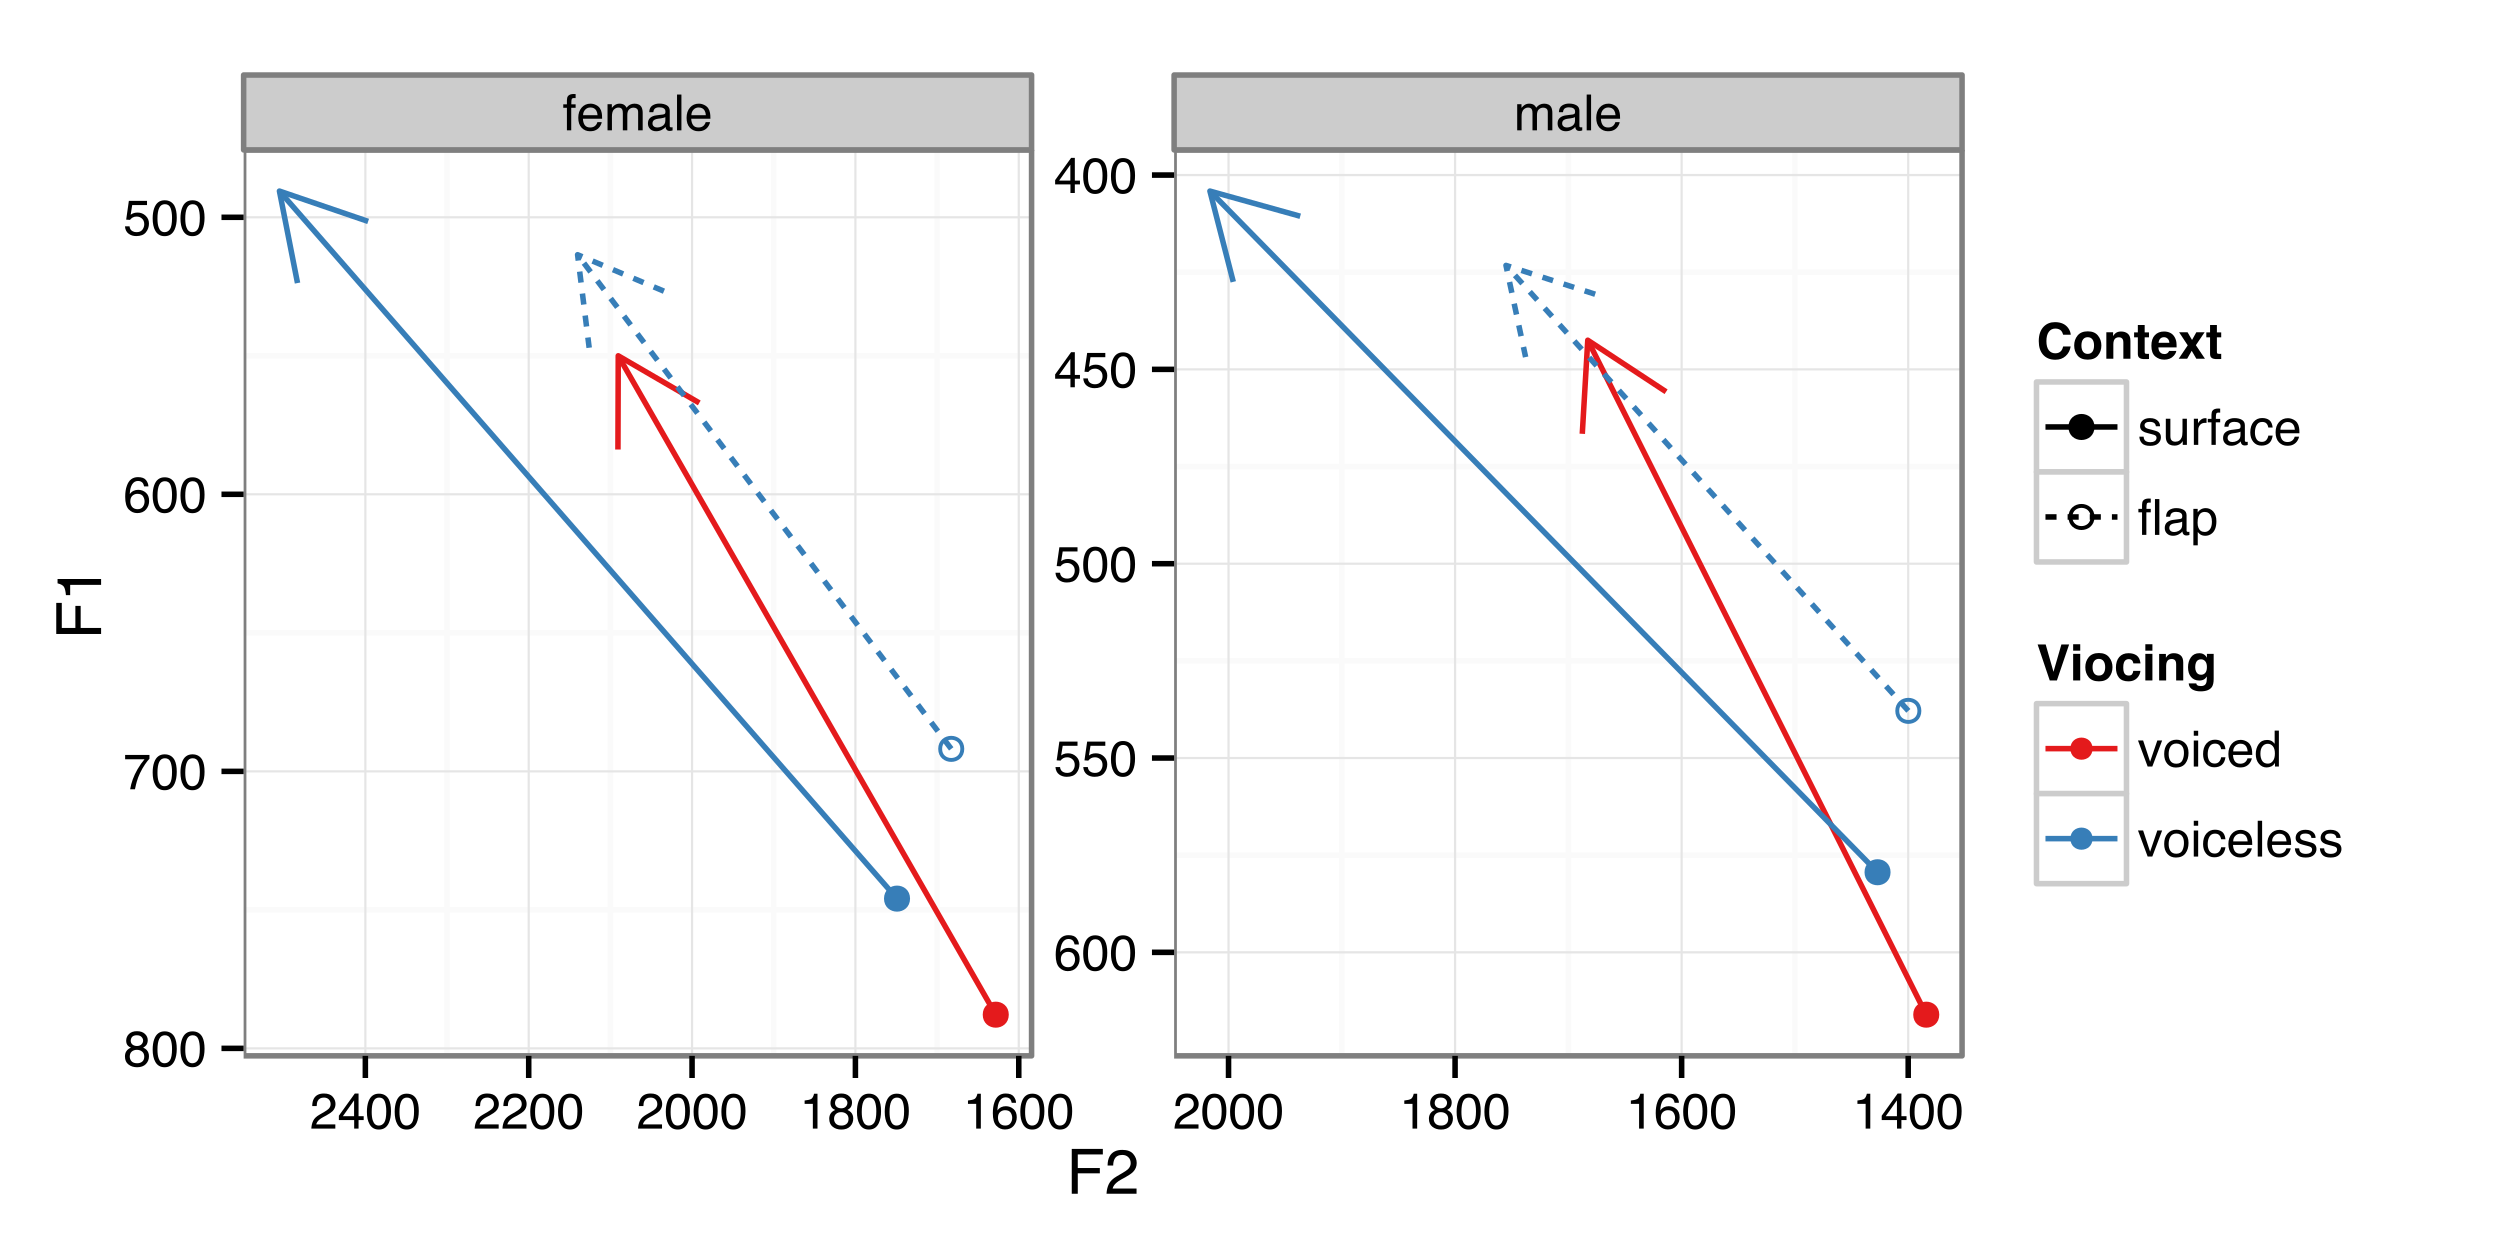 <?xml version="1.0" encoding="UTF-8"?>
<svg xmlns="http://www.w3.org/2000/svg" xmlns:xlink="http://www.w3.org/1999/xlink" width="480pt" height="240pt" viewBox="0 0 480 240" version="1.1">
<defs>
<g>
<symbol overflow="visible" id="glyph0-0">
<path style="stroke:none;" d="M 0.312 0 L 0.312 -6.875 L 5.766 -6.875 L 5.766 0 Z M 4.906 -0.859 L 4.906 -6.016 L 1.172 -6.016 L 1.172 -0.859 Z "/>
</symbol>
<symbol overflow="visible" id="glyph0-1">
<path style="stroke:none;" d="M 0.828 -5.781 C 0.836 -6.133 0.898 -6.391 1.016 -6.547 C 1.211 -6.836 1.594 -6.984 2.156 -6.984 C 2.207 -6.984 2.258 -6.977 2.312 -6.969 C 2.375 -6.969 2.438 -6.969 2.5 -6.969 L 2.5 -6.188 C 2.414 -6.195 2.352 -6.203 2.312 -6.203 C 2.281 -6.203 2.242 -6.203 2.203 -6.203 C 1.953 -6.203 1.801 -6.133 1.75 -6 C 1.695 -5.875 1.672 -5.539 1.672 -5 L 2.5 -5 L 2.5 -4.328 L 1.656 -4.328 L 1.656 0 L 0.828 0 L 0.828 -4.328 L 0.125 -4.328 L 0.125 -5 L 0.828 -5 Z "/>
</symbol>
<symbol overflow="visible" id="glyph0-2">
<path style="stroke:none;" d="M 2.703 -5.125 C 3.055 -5.125 3.398 -5.039 3.734 -4.875 C 4.078 -4.707 4.332 -4.492 4.5 -4.234 C 4.676 -3.973 4.789 -3.676 4.844 -3.344 C 4.895 -3.113 4.922 -2.742 4.922 -2.234 L 1.234 -2.234 C 1.254 -1.723 1.375 -1.312 1.594 -1 C 1.82 -0.695 2.172 -0.547 2.641 -0.547 C 3.086 -0.547 3.441 -0.691 3.703 -0.984 C 3.848 -1.148 3.953 -1.348 4.016 -1.578 L 4.844 -1.578 C 4.82 -1.391 4.75 -1.18 4.625 -0.953 C 4.508 -0.734 4.375 -0.551 4.219 -0.406 C 3.957 -0.156 3.641 0.016 3.266 0.109 C 3.055 0.148 2.828 0.172 2.578 0.172 C 1.953 0.172 1.422 -0.051 0.984 -0.5 C 0.555 -0.957 0.344 -1.594 0.344 -2.406 C 0.344 -3.219 0.562 -3.875 1 -4.375 C 1.438 -4.875 2.004 -5.125 2.703 -5.125 Z M 4.047 -2.906 C 4.016 -3.27 3.938 -3.562 3.812 -3.781 C 3.582 -4.188 3.195 -4.391 2.656 -4.391 C 2.27 -4.391 1.941 -4.25 1.672 -3.969 C 1.41 -3.695 1.273 -3.344 1.266 -2.906 Z M 2.625 -5.141 Z "/>
</symbol>
<symbol overflow="visible" id="glyph0-3">
<path style="stroke:none;" d="M 0.625 -5.016 L 1.453 -5.016 L 1.453 -4.312 C 1.648 -4.551 1.832 -4.727 2 -4.844 C 2.27 -5.031 2.582 -5.125 2.938 -5.125 C 3.344 -5.125 3.664 -5.023 3.906 -4.828 C 4.039 -4.723 4.164 -4.562 4.281 -4.344 C 4.469 -4.602 4.688 -4.797 4.938 -4.922 C 5.195 -5.055 5.484 -5.125 5.797 -5.125 C 6.473 -5.125 6.93 -4.883 7.172 -4.406 C 7.305 -4.133 7.375 -3.781 7.375 -3.344 L 7.375 0 L 6.5 0 L 6.5 -3.484 C 6.5 -3.816 6.41 -4.047 6.234 -4.172 C 6.066 -4.297 5.863 -4.359 5.625 -4.359 C 5.301 -4.359 5.02 -4.25 4.781 -4.031 C 4.539 -3.812 4.422 -3.441 4.422 -2.922 L 4.422 0 L 3.562 0 L 3.562 -3.281 C 3.562 -3.613 3.52 -3.859 3.438 -4.016 C 3.312 -4.254 3.07 -4.375 2.719 -4.375 C 2.406 -4.375 2.117 -4.25 1.859 -4 C 1.598 -3.75 1.469 -3.301 1.469 -2.656 L 1.469 0 L 0.625 0 Z "/>
</symbol>
<symbol overflow="visible" id="glyph0-4">
<path style="stroke:none;" d="M 1.266 -1.328 C 1.266 -1.086 1.352 -0.895 1.531 -0.75 C 1.707 -0.613 1.922 -0.547 2.172 -0.547 C 2.461 -0.547 2.75 -0.613 3.031 -0.75 C 3.5 -0.977 3.734 -1.352 3.734 -1.875 L 3.734 -2.547 C 3.629 -2.484 3.492 -2.43 3.328 -2.391 C 3.172 -2.348 3.016 -2.316 2.859 -2.297 L 2.344 -2.234 C 2.039 -2.191 1.812 -2.125 1.656 -2.031 C 1.395 -1.883 1.266 -1.648 1.266 -1.328 Z M 3.312 -3.047 C 3.5 -3.066 3.629 -3.145 3.703 -3.281 C 3.734 -3.352 3.75 -3.461 3.75 -3.609 C 3.75 -3.891 3.645 -4.094 3.438 -4.219 C 3.238 -4.352 2.945 -4.422 2.562 -4.422 C 2.125 -4.422 1.812 -4.305 1.625 -4.078 C 1.52 -3.941 1.453 -3.742 1.422 -3.484 L 0.641 -3.484 C 0.66 -4.098 0.863 -4.523 1.25 -4.766 C 1.633 -5.016 2.078 -5.141 2.578 -5.141 C 3.172 -5.141 3.656 -5.023 4.031 -4.797 C 4.395 -4.578 4.578 -4.227 4.578 -3.75 L 4.578 -0.859 C 4.578 -0.773 4.594 -0.707 4.625 -0.656 C 4.664 -0.602 4.742 -0.578 4.859 -0.578 C 4.891 -0.578 4.926 -0.578 4.969 -0.578 C 5.02 -0.578 5.07 -0.582 5.125 -0.594 L 5.125 0.016 C 5 0.055 4.898 0.082 4.828 0.094 C 4.766 0.102 4.672 0.109 4.547 0.109 C 4.254 0.109 4.047 0.004 3.922 -0.203 C 3.848 -0.305 3.797 -0.461 3.766 -0.672 C 3.598 -0.441 3.352 -0.242 3.031 -0.078 C 2.707 0.086 2.352 0.172 1.969 0.172 C 1.5 0.172 1.117 0.031 0.828 -0.25 C 0.535 -0.531 0.391 -0.883 0.391 -1.312 C 0.391 -1.781 0.531 -2.141 0.812 -2.391 C 1.102 -2.648 1.488 -2.812 1.969 -2.875 Z M 2.609 -5.141 Z "/>
</symbol>
<symbol overflow="visible" id="glyph0-5">
<path style="stroke:none;" d="M 0.641 -6.875 L 1.484 -6.875 L 1.484 0 L 0.641 0 Z "/>
</symbol>
<symbol overflow="visible" id="glyph0-6">
<path style="stroke:none;" d="M 1.188 -1.703 C 1.238 -1.223 1.461 -0.895 1.859 -0.719 C 2.055 -0.625 2.285 -0.578 2.547 -0.578 C 3.047 -0.578 3.414 -0.734 3.656 -1.047 C 3.895 -1.367 4.016 -1.723 4.016 -2.109 C 4.016 -2.578 3.867 -2.938 3.578 -3.188 C 3.297 -3.445 2.957 -3.578 2.562 -3.578 C 2.27 -3.578 2.02 -3.52 1.812 -3.406 C 1.602 -3.289 1.426 -3.133 1.281 -2.938 L 0.547 -2.984 L 1.062 -6.594 L 4.547 -6.594 L 4.547 -5.781 L 1.703 -5.781 L 1.406 -3.922 C 1.562 -4.035 1.711 -4.125 1.859 -4.188 C 2.109 -4.289 2.395 -4.344 2.719 -4.344 C 3.332 -4.344 3.852 -4.141 4.281 -3.734 C 4.707 -3.336 4.922 -2.836 4.922 -2.234 C 4.922 -1.598 4.723 -1.035 4.328 -0.547 C 3.941 -0.066 3.32 0.172 2.469 0.172 C 1.914 0.172 1.43 0.02 1.016 -0.281 C 0.598 -0.594 0.363 -1.066 0.312 -1.703 Z "/>
</symbol>
<symbol overflow="visible" id="glyph0-7">
<path style="stroke:none;" d="M 2.594 -6.703 C 3.457 -6.703 4.086 -6.348 4.484 -5.641 C 4.773 -5.086 4.922 -4.328 4.922 -3.359 C 4.922 -2.453 4.785 -1.695 4.516 -1.094 C 4.129 -0.238 3.488 0.188 2.594 0.188 C 1.781 0.188 1.18 -0.16 0.797 -0.859 C 0.461 -1.453 0.297 -2.238 0.297 -3.219 C 0.297 -3.977 0.395 -4.633 0.594 -5.188 C 0.957 -6.195 1.625 -6.703 2.594 -6.703 Z M 2.578 -0.578 C 3.016 -0.578 3.363 -0.77 3.625 -1.156 C 3.883 -1.551 4.016 -2.273 4.016 -3.328 C 4.016 -4.086 3.922 -4.711 3.734 -5.203 C 3.547 -5.703 3.18 -5.953 2.641 -5.953 C 2.148 -5.953 1.789 -5.719 1.562 -5.25 C 1.332 -4.781 1.219 -4.094 1.219 -3.188 C 1.219 -2.5 1.289 -1.945 1.438 -1.531 C 1.656 -0.895 2.035 -0.578 2.578 -0.578 Z "/>
</symbol>
<symbol overflow="visible" id="glyph0-8">
<path style="stroke:none;" d="M 2.812 -6.734 C 3.562 -6.734 4.082 -6.535 4.375 -6.141 C 4.664 -5.754 4.812 -5.359 4.812 -4.953 L 3.984 -4.953 C 3.93 -5.211 3.852 -5.422 3.75 -5.578 C 3.539 -5.859 3.227 -6 2.812 -6 C 2.344 -6 1.969 -5.781 1.688 -5.344 C 1.414 -4.906 1.266 -4.281 1.234 -3.469 C 1.422 -3.75 1.664 -3.961 1.969 -4.109 C 2.227 -4.234 2.523 -4.297 2.859 -4.297 C 3.422 -4.297 3.91 -4.113 4.328 -3.75 C 4.742 -3.395 4.953 -2.863 4.953 -2.156 C 4.953 -1.539 4.754 -1 4.359 -0.531 C 3.961 -0.062 3.398 0.172 2.672 0.172 C 2.047 0.172 1.504 -0.062 1.047 -0.531 C 0.586 -1.008 0.359 -1.816 0.359 -2.953 C 0.359 -3.785 0.461 -4.488 0.672 -5.062 C 1.055 -6.176 1.77 -6.734 2.812 -6.734 Z M 2.75 -0.578 C 3.188 -0.578 3.516 -0.723 3.734 -1.016 C 3.961 -1.316 4.078 -1.672 4.078 -2.078 C 4.078 -2.422 3.977 -2.75 3.781 -3.062 C 3.582 -3.375 3.223 -3.531 2.703 -3.531 C 2.336 -3.531 2.02 -3.41 1.75 -3.172 C 1.477 -2.93 1.344 -2.566 1.344 -2.078 C 1.344 -1.648 1.461 -1.289 1.703 -1 C 1.953 -0.719 2.301 -0.578 2.75 -0.578 Z "/>
</symbol>
<symbol overflow="visible" id="glyph0-9">
<path style="stroke:none;" d="M 5.016 -6.594 L 5.016 -5.859 C 4.797 -5.648 4.508 -5.285 4.156 -4.766 C 3.801 -4.242 3.484 -3.688 3.203 -3.094 C 2.93 -2.508 2.727 -1.977 2.594 -1.5 C 2.5 -1.188 2.379 -0.688 2.234 0 L 1.312 0 C 1.52 -1.281 1.988 -2.555 2.719 -3.828 C 3.145 -4.566 3.594 -5.207 4.062 -5.75 L 0.344 -5.75 L 0.344 -6.594 Z "/>
</symbol>
<symbol overflow="visible" id="glyph0-10">
<path style="stroke:none;" d="M 2.609 -3.891 C 2.984 -3.891 3.273 -3.992 3.484 -4.203 C 3.691 -4.41 3.797 -4.66 3.797 -4.953 C 3.797 -5.203 3.691 -5.43 3.484 -5.641 C 3.285 -5.848 2.984 -5.953 2.578 -5.953 C 2.172 -5.953 1.875 -5.848 1.688 -5.641 C 1.508 -5.43 1.422 -5.188 1.422 -4.906 C 1.422 -4.594 1.535 -4.344 1.766 -4.156 C 2.004 -3.977 2.285 -3.891 2.609 -3.891 Z M 2.656 -0.578 C 3.051 -0.578 3.375 -0.68 3.625 -0.891 C 3.883 -1.098 4.016 -1.414 4.016 -1.844 C 4.016 -2.27 3.879 -2.594 3.609 -2.812 C 3.348 -3.039 3.008 -3.156 2.594 -3.156 C 2.195 -3.156 1.867 -3.039 1.609 -2.812 C 1.359 -2.582 1.234 -2.266 1.234 -1.859 C 1.234 -1.516 1.348 -1.211 1.578 -0.953 C 1.816 -0.703 2.176 -0.578 2.656 -0.578 Z M 1.469 -3.578 C 1.227 -3.672 1.039 -3.785 0.906 -3.922 C 0.664 -4.172 0.547 -4.5 0.547 -4.906 C 0.547 -5.406 0.723 -5.832 1.078 -6.188 C 1.441 -6.551 1.957 -6.734 2.625 -6.734 C 3.27 -6.734 3.773 -6.562 4.141 -6.219 C 4.504 -5.875 4.688 -5.477 4.688 -5.031 C 4.688 -4.613 4.582 -4.273 4.375 -4.016 C 4.25 -3.867 4.062 -3.723 3.812 -3.578 C 4.094 -3.453 4.312 -3.305 4.469 -3.141 C 4.77 -2.828 4.922 -2.422 4.922 -1.922 C 4.922 -1.336 4.723 -0.836 4.328 -0.422 C 3.93 -0.016 3.367 0.188 2.641 0.188 C 1.984 0.188 1.43 0.008 0.984 -0.344 C 0.535 -0.695 0.312 -1.211 0.312 -1.891 C 0.312 -2.285 0.406 -2.625 0.594 -2.906 C 0.789 -3.195 1.082 -3.422 1.469 -3.578 Z "/>
</symbol>
<symbol overflow="visible" id="glyph0-11">
<path style="stroke:none;" d="M 3.172 -2.375 L 3.172 -5.422 L 1.016 -2.375 Z M 3.188 0 L 3.188 -1.641 L 0.25 -1.641 L 0.25 -2.469 L 3.312 -6.734 L 4.031 -6.734 L 4.031 -2.375 L 5.016 -2.375 L 5.016 -1.641 L 4.031 -1.641 L 4.031 0 Z "/>
</symbol>
<symbol overflow="visible" id="glyph0-12">
<path style="stroke:none;" d="M 0.922 -4.75 L 0.922 -5.391 C 1.523 -5.453 1.945 -5.551 2.188 -5.688 C 2.426 -5.832 2.609 -6.164 2.734 -6.688 L 3.391 -6.688 L 3.391 0 L 2.5 0 L 2.5 -4.75 Z "/>
</symbol>
<symbol overflow="visible" id="glyph0-13">
<path style="stroke:none;" d="M 0.297 0 C 0.328 -0.57 0.445 -1.07 0.656 -1.5 C 0.863 -1.938 1.27 -2.328 1.875 -2.672 L 2.766 -3.188 C 3.172 -3.426 3.457 -3.629 3.625 -3.797 C 3.875 -4.055 4 -4.352 4 -4.688 C 4 -5.07 3.879 -5.379 3.641 -5.609 C 3.41 -5.836 3.102 -5.953 2.719 -5.953 C 2.133 -5.953 1.734 -5.734 1.516 -5.297 C 1.398 -5.066 1.336 -4.742 1.328 -4.328 L 0.469 -4.328 C 0.477 -4.91 0.582 -5.383 0.781 -5.75 C 1.145 -6.406 1.789 -6.734 2.719 -6.734 C 3.488 -6.734 4.051 -6.523 4.406 -6.109 C 4.758 -5.691 4.938 -5.227 4.938 -4.719 C 4.938 -4.188 4.75 -3.727 4.375 -3.344 C 4.156 -3.125 3.758 -2.852 3.188 -2.531 L 2.547 -2.188 C 2.242 -2.02 2.004 -1.859 1.828 -1.703 C 1.516 -1.43 1.316 -1.129 1.234 -0.797 L 4.906 -0.797 L 4.906 0 Z "/>
</symbol>
<symbol overflow="visible" id="glyph0-14">
<path style="stroke:none;" d="M 1.125 -1.578 C 1.145 -1.297 1.211 -1.078 1.328 -0.922 C 1.547 -0.648 1.914 -0.516 2.438 -0.516 C 2.75 -0.516 3.02 -0.582 3.25 -0.719 C 3.488 -0.852 3.609 -1.066 3.609 -1.359 C 3.609 -1.566 3.516 -1.727 3.328 -1.844 C 3.203 -1.914 2.961 -1.992 2.609 -2.078 L 1.938 -2.25 C 1.508 -2.352 1.195 -2.473 1 -2.609 C 0.633 -2.836 0.453 -3.156 0.453 -3.562 C 0.453 -4.031 0.617 -4.41 0.953 -4.703 C 1.297 -4.992 1.758 -5.141 2.344 -5.141 C 3.094 -5.141 3.641 -4.922 3.984 -4.484 C 4.191 -4.203 4.289 -3.898 4.281 -3.578 L 3.484 -3.578 C 3.473 -3.766 3.406 -3.938 3.281 -4.094 C 3.094 -4.312 2.758 -4.422 2.281 -4.422 C 1.957 -4.422 1.711 -4.359 1.547 -4.234 C 1.391 -4.117 1.312 -3.961 1.312 -3.766 C 1.312 -3.547 1.414 -3.367 1.625 -3.234 C 1.75 -3.16 1.938 -3.094 2.188 -3.031 L 2.734 -2.891 C 3.348 -2.742 3.754 -2.602 3.953 -2.469 C 4.285 -2.25 4.453 -1.91 4.453 -1.453 C 4.453 -1.004 4.281 -0.617 3.938 -0.297 C 3.602 0.023 3.086 0.188 2.391 0.188 C 1.648 0.188 1.125 0.02 0.812 -0.312 C 0.5 -0.656 0.332 -1.078 0.312 -1.578 Z M 2.359 -5.141 Z "/>
</symbol>
<symbol overflow="visible" id="glyph0-15">
<path style="stroke:none;" d="M 1.469 -5.016 L 1.469 -1.688 C 1.469 -1.426 1.504 -1.219 1.578 -1.062 C 1.734 -0.758 2.016 -0.609 2.422 -0.609 C 3.004 -0.609 3.406 -0.867 3.625 -1.391 C 3.738 -1.672 3.797 -2.055 3.797 -2.547 L 3.797 -5.016 L 4.641 -5.016 L 4.641 0 L 3.844 0 L 3.844 -0.734 C 3.738 -0.547 3.602 -0.383 3.438 -0.25 C 3.113 0.008 2.723 0.141 2.266 0.141 C 1.555 0.141 1.07 -0.098 0.812 -0.578 C 0.664 -0.836 0.594 -1.18 0.594 -1.609 L 0.594 -5.016 Z M 2.625 -5.141 Z "/>
</symbol>
<symbol overflow="visible" id="glyph0-16">
<path style="stroke:none;" d="M 0.641 -5.016 L 1.438 -5.016 L 1.438 -4.156 C 1.508 -4.32 1.672 -4.523 1.922 -4.766 C 2.18 -5.004 2.477 -5.125 2.812 -5.125 C 2.82 -5.125 2.848 -5.125 2.891 -5.125 C 2.93 -5.125 2.992 -5.117 3.078 -5.109 L 3.078 -4.219 C 3.023 -4.227 2.977 -4.234 2.938 -4.234 C 2.895 -4.234 2.852 -4.234 2.812 -4.234 C 2.383 -4.234 2.055 -4.098 1.828 -3.828 C 1.598 -3.555 1.484 -3.242 1.484 -2.891 L 1.484 0 L 0.641 0 Z "/>
</symbol>
<symbol overflow="visible" id="glyph0-17">
<path style="stroke:none;" d="M 2.547 -5.156 C 3.117 -5.156 3.582 -5.02 3.938 -4.75 C 4.289 -4.477 4.504 -4.004 4.578 -3.328 L 3.75 -3.328 C 3.695 -3.641 3.582 -3.895 3.406 -4.094 C 3.227 -4.301 2.941 -4.406 2.547 -4.406 C 2.016 -4.406 1.633 -4.145 1.406 -3.625 C 1.25 -3.281 1.172 -2.859 1.172 -2.359 C 1.172 -1.859 1.273 -1.438 1.484 -1.094 C 1.703 -0.75 2.039 -0.578 2.5 -0.578 C 2.844 -0.578 3.117 -0.68 3.328 -0.891 C 3.535 -1.109 3.676 -1.406 3.75 -1.781 L 4.578 -1.781 C 4.484 -1.113 4.25 -0.625 3.875 -0.312 C 3.5 -0.008 3.02 0.141 2.438 0.141 C 1.781 0.141 1.254 -0.098 0.859 -0.578 C 0.473 -1.055 0.281 -1.656 0.281 -2.375 C 0.281 -3.25 0.492 -3.93 0.922 -4.422 C 1.348 -4.91 1.891 -5.156 2.547 -5.156 Z M 2.422 -5.141 Z "/>
</symbol>
<symbol overflow="visible" id="glyph0-18">
<path style="stroke:none;" d="M 2.734 -0.562 C 3.129 -0.562 3.457 -0.727 3.719 -1.062 C 3.977 -1.395 4.109 -1.883 4.109 -2.531 C 4.109 -2.938 4.051 -3.281 3.938 -3.562 C 3.719 -4.125 3.316 -4.406 2.734 -4.406 C 2.148 -4.406 1.75 -4.109 1.531 -3.516 C 1.414 -3.203 1.359 -2.805 1.359 -2.328 C 1.359 -1.941 1.414 -1.613 1.531 -1.344 C 1.75 -0.82 2.148 -0.562 2.734 -0.562 Z M 0.547 -5 L 1.375 -5 L 1.375 -4.328 C 1.539 -4.555 1.723 -4.734 1.922 -4.859 C 2.211 -5.047 2.547 -5.141 2.922 -5.141 C 3.492 -5.141 3.977 -4.922 4.375 -4.484 C 4.77 -4.047 4.969 -3.426 4.969 -2.625 C 4.969 -1.531 4.68 -0.75 4.109 -0.281 C 3.742 0.02 3.32 0.172 2.844 0.172 C 2.469 0.172 2.148 0.086 1.891 -0.078 C 1.742 -0.172 1.578 -0.332 1.391 -0.562 L 1.391 2 L 0.547 2 Z "/>
</symbol>
<symbol overflow="visible" id="glyph0-19">
<path style="stroke:none;" d="M 1.031 -5.016 L 2.375 -0.938 L 3.766 -5.016 L 4.688 -5.016 L 2.797 0 L 1.906 0 L 0.047 -5.016 Z "/>
</symbol>
<symbol overflow="visible" id="glyph0-20">
<path style="stroke:none;" d="M 2.609 -0.547 C 3.172 -0.547 3.555 -0.754 3.766 -1.172 C 3.973 -1.598 4.078 -2.07 4.078 -2.594 C 4.078 -3.062 4 -3.441 3.844 -3.734 C 3.602 -4.191 3.195 -4.422 2.625 -4.422 C 2.102 -4.422 1.723 -4.223 1.484 -3.828 C 1.254 -3.441 1.141 -2.969 1.141 -2.406 C 1.141 -1.875 1.254 -1.43 1.484 -1.078 C 1.723 -0.723 2.098 -0.547 2.609 -0.547 Z M 2.641 -5.156 C 3.285 -5.156 3.832 -4.941 4.281 -4.516 C 4.727 -4.086 4.953 -3.453 4.953 -2.609 C 4.953 -1.805 4.754 -1.141 4.359 -0.609 C 3.961 -0.078 3.352 0.188 2.531 0.188 C 1.844 0.188 1.297 -0.047 0.891 -0.516 C 0.484 -0.984 0.281 -1.613 0.281 -2.406 C 0.281 -3.238 0.492 -3.906 0.922 -4.406 C 1.348 -4.906 1.922 -5.156 2.641 -5.156 Z M 2.609 -5.141 Z "/>
</symbol>
<symbol overflow="visible" id="glyph0-21">
<path style="stroke:none;" d="M 0.625 -5 L 1.469 -5 L 1.469 0 L 0.625 0 Z M 0.625 -6.875 L 1.469 -6.875 L 1.469 -5.922 L 0.625 -5.922 Z "/>
</symbol>
<symbol overflow="visible" id="glyph0-22">
<path style="stroke:none;" d="M 1.156 -2.453 C 1.156 -1.91 1.27 -1.457 1.5 -1.094 C 1.727 -0.738 2.094 -0.562 2.594 -0.562 C 2.977 -0.562 3.297 -0.727 3.547 -1.062 C 3.805 -1.395 3.938 -1.875 3.938 -2.5 C 3.938 -3.133 3.805 -3.602 3.547 -3.906 C 3.285 -4.219 2.961 -4.375 2.578 -4.375 C 2.148 -4.375 1.805 -4.207 1.547 -3.875 C 1.285 -3.551 1.156 -3.078 1.156 -2.453 Z M 2.422 -5.109 C 2.805 -5.109 3.129 -5.023 3.391 -4.859 C 3.535 -4.766 3.703 -4.602 3.891 -4.375 L 3.891 -6.906 L 4.703 -6.906 L 4.703 0 L 3.953 0 L 3.953 -0.703 C 3.754 -0.391 3.52 -0.164 3.25 -0.031 C 2.977 0.102 2.672 0.172 2.328 0.172 C 1.766 0.172 1.281 -0.062 0.875 -0.531 C 0.469 -1 0.266 -1.625 0.266 -2.406 C 0.266 -3.133 0.445 -3.766 0.812 -4.297 C 1.188 -4.836 1.723 -5.109 2.422 -5.109 Z "/>
</symbol>
<symbol overflow="visible" id="glyph1-0">
<path style="stroke:none;" d="M 0.391 0 L 0.391 -8.609 L 7.219 -8.609 L 7.219 0 Z M 6.141 -1.078 L 6.141 -7.531 L 1.469 -7.531 L 1.469 -1.078 Z "/>
</symbol>
<symbol overflow="visible" id="glyph1-1">
<path style="stroke:none;" d="M 1.031 -8.609 L 7 -8.609 L 7 -7.547 L 2.188 -7.547 L 2.188 -4.938 L 6.422 -4.938 L 6.422 -3.922 L 2.188 -3.922 L 2.188 0 L 1.031 0 Z "/>
</symbol>
<symbol overflow="visible" id="glyph1-2">
<path style="stroke:none;" d="M 0.375 0 C 0.414 -0.719 0.566 -1.344 0.828 -1.875 C 1.086 -2.414 1.594 -2.906 2.344 -3.344 L 3.469 -4 C 3.969 -4.289 4.32 -4.539 4.531 -4.75 C 4.852 -5.07 5.016 -5.441 5.016 -5.859 C 5.016 -6.348 4.863 -6.734 4.562 -7.016 C 4.27 -7.305 3.883 -7.453 3.406 -7.453 C 2.676 -7.453 2.176 -7.18 1.906 -6.641 C 1.75 -6.336 1.664 -5.93 1.656 -5.422 L 0.578 -5.422 C 0.586 -6.148 0.723 -6.742 0.984 -7.203 C 1.441 -8.016 2.25 -8.422 3.406 -8.422 C 4.363 -8.422 5.062 -8.16 5.5 -7.641 C 5.945 -7.117 6.172 -6.539 6.172 -5.906 C 6.172 -5.238 5.938 -4.664 5.469 -4.188 C 5.195 -3.906 4.707 -3.566 4 -3.172 L 3.188 -2.734 C 2.812 -2.523 2.516 -2.32 2.297 -2.125 C 1.898 -1.789 1.648 -1.414 1.547 -1 L 6.141 -1 L 6.141 0 Z "/>
</symbol>
<symbol overflow="visible" id="glyph2-0">
<path style="stroke:none;" d="M 0 -0.391 L -8.609 -0.391 L -8.609 -7.219 L 0 -7.219 Z M -1.078 -6.141 L -7.531 -6.141 L -7.531 -1.469 L -1.078 -1.469 Z "/>
</symbol>
<symbol overflow="visible" id="glyph2-1">
<path style="stroke:none;" d="M -8.609 -1.031 L -8.609 -7 L -7.547 -7 L -7.547 -2.188 L -4.938 -2.188 L -4.938 -6.422 L -3.922 -6.422 L -3.922 -2.188 L 0 -2.188 L 0 -1.031 Z "/>
</symbol>
<symbol overflow="visible" id="glyph2-2">
<path style="stroke:none;" d="M -5.938 -1.156 L -6.75 -1.156 C -6.82 -1.914 -6.945 -2.441 -7.125 -2.734 C -7.301 -3.035 -7.711 -3.266 -8.359 -3.422 L -8.359 -4.25 L 0 -4.25 L 0 -3.125 L -5.938 -3.125 Z "/>
</symbol>
<symbol overflow="visible" id="glyph3-0">
<path style="stroke:none;" d="M 0.719 0 L 0.719 -6.906 L 6.281 -6.906 L 6.281 0 Z M 5.422 -0.859 L 5.422 -6.047 L 1.578 -6.047 L 1.578 -0.859 Z "/>
</symbol>
<symbol overflow="visible" id="glyph3-1">
<path style="stroke:none;" d="M 0.438 -3.391 C 0.438 -4.598 0.758 -5.531 1.406 -6.188 C 1.969 -6.75 2.68 -7.031 3.547 -7.031 C 4.703 -7.031 5.551 -6.648 6.094 -5.891 C 6.395 -5.461 6.555 -5.035 6.578 -4.609 L 5.125 -4.609 C 5.031 -4.93 4.91 -5.18 4.766 -5.359 C 4.504 -5.648 4.117 -5.797 3.609 -5.797 C 3.078 -5.797 2.66 -5.582 2.359 -5.156 C 2.055 -4.738 1.906 -4.145 1.906 -3.375 C 1.906 -2.602 2.062 -2.02 2.375 -1.625 C 2.695 -1.238 3.109 -1.047 3.609 -1.047 C 4.109 -1.047 4.492 -1.211 4.766 -1.547 C 4.91 -1.723 5.031 -1.992 5.125 -2.359 L 6.562 -2.359 C 6.438 -1.598 6.113 -0.984 5.594 -0.516 C 5.082 -0.047 4.426 0.188 3.625 0.188 C 2.633 0.188 1.852 -0.129 1.281 -0.766 C 0.719 -1.398 0.438 -2.273 0.438 -3.391 Z M 3.5 -7.109 Z "/>
</symbol>
<symbol overflow="visible" id="glyph3-2">
<path style="stroke:none;" d="M 2.906 -0.938 C 3.301 -0.938 3.602 -1.078 3.812 -1.359 C 4.02 -1.641 4.125 -2.035 4.125 -2.547 C 4.125 -3.055 4.02 -3.445 3.812 -3.719 C 3.602 -4 3.301 -4.141 2.906 -4.141 C 2.52 -4.141 2.223 -4 2.016 -3.719 C 1.805 -3.445 1.703 -3.055 1.703 -2.547 C 1.703 -2.035 1.805 -1.641 2.016 -1.359 C 2.223 -1.078 2.52 -0.938 2.906 -0.938 Z M 5.531 -2.547 C 5.531 -1.797 5.312 -1.156 4.875 -0.625 C 4.445 -0.094 3.797 0.172 2.922 0.172 C 2.047 0.172 1.391 -0.094 0.953 -0.625 C 0.523 -1.156 0.312 -1.797 0.312 -2.547 C 0.312 -3.285 0.523 -3.922 0.953 -4.453 C 1.391 -4.992 2.047 -5.266 2.922 -5.266 C 3.797 -5.266 4.445 -4.992 4.875 -4.453 C 5.312 -3.922 5.531 -3.285 5.531 -2.547 Z M 2.922 -5.234 Z "/>
</symbol>
<symbol overflow="visible" id="glyph3-3">
<path style="stroke:none;" d="M 3.453 -5.234 C 3.984 -5.234 4.414 -5.094 4.75 -4.812 C 5.082 -4.539 5.25 -4.082 5.25 -3.438 L 5.25 0 L 3.891 0 L 3.891 -3.109 C 3.891 -3.379 3.852 -3.582 3.781 -3.719 C 3.645 -3.988 3.395 -4.125 3.031 -4.125 C 2.57 -4.125 2.258 -3.93 2.094 -3.547 C 2.008 -3.336 1.969 -3.078 1.969 -2.766 L 1.969 0 L 0.625 0 L 0.625 -5.094 L 1.922 -5.094 L 1.922 -4.359 C 2.086 -4.617 2.25 -4.805 2.406 -4.922 C 2.676 -5.129 3.023 -5.234 3.453 -5.234 Z M 2.953 -5.234 Z "/>
</symbol>
<symbol overflow="visible" id="glyph3-4">
<path style="stroke:none;" d="M 0.094 -4.109 L 0.094 -5.062 L 0.812 -5.062 L 0.812 -6.484 L 2.125 -6.484 L 2.125 -5.062 L 2.953 -5.062 L 2.953 -4.109 L 2.125 -4.109 L 2.125 -1.406 C 2.125 -1.195 2.148 -1.066 2.203 -1.016 C 2.266 -0.961 2.43 -0.938 2.703 -0.938 C 2.742 -0.938 2.785 -0.938 2.828 -0.938 C 2.867 -0.945 2.91 -0.953 2.953 -0.953 L 2.953 0.047 L 2.328 0.062 C 1.691 0.094 1.258 -0.008 1.031 -0.25 C 0.883 -0.406 0.812 -0.645 0.812 -0.969 L 0.812 -4.109 Z "/>
</symbol>
<symbol overflow="visible" id="glyph3-5">
<path style="stroke:none;" d="M 2.641 -4.141 C 2.328 -4.141 2.082 -4.039 1.906 -3.844 C 1.738 -3.656 1.633 -3.395 1.594 -3.062 L 3.672 -3.062 C 3.648 -3.414 3.539 -3.68 3.344 -3.859 C 3.156 -4.047 2.922 -4.141 2.641 -4.141 Z M 2.641 -5.234 C 3.066 -5.234 3.445 -5.156 3.781 -5 C 4.125 -4.844 4.406 -4.594 4.625 -4.25 C 4.82 -3.945 4.953 -3.594 5.016 -3.188 C 5.047 -2.957 5.062 -2.625 5.062 -2.188 L 1.562 -2.188 C 1.582 -1.676 1.742 -1.316 2.047 -1.109 C 2.234 -0.973 2.457 -0.906 2.719 -0.906 C 2.988 -0.906 3.207 -0.984 3.375 -1.141 C 3.469 -1.234 3.551 -1.352 3.625 -1.5 L 5 -1.5 C 4.957 -1.195 4.797 -0.891 4.516 -0.578 C 4.078 -0.078 3.469 0.172 2.688 0.172 C 2.031 0.172 1.453 -0.035 0.953 -0.453 C 0.461 -0.879 0.219 -1.562 0.219 -2.5 C 0.219 -3.383 0.441 -4.062 0.891 -4.531 C 1.336 -5 1.922 -5.234 2.641 -5.234 Z M 2.734 -5.234 Z "/>
</symbol>
<symbol overflow="visible" id="glyph3-6">
<path style="stroke:none;" d="M 0.125 0 L 1.859 -2.578 L 0.203 -5.094 L 1.828 -5.094 L 2.688 -3.609 L 3.516 -5.094 L 5.109 -5.094 L 3.422 -2.609 L 5.172 0 L 3.516 0 L 2.625 -1.531 L 1.75 0 Z "/>
</symbol>
<symbol overflow="visible" id="glyph3-7">
<path style="stroke:none;" d="M 4.781 -6.906 L 6.266 -6.906 L 3.922 0 L 2.547 0 L 0.219 -6.906 L 1.766 -6.906 L 3.266 -1.656 Z "/>
</symbol>
<symbol overflow="visible" id="glyph3-8">
<path style="stroke:none;" d="M 2 -5.719 L 0.641 -5.719 L 0.641 -6.953 L 2 -6.953 Z M 0.641 -5.109 L 2 -5.109 L 2 0 L 0.641 0 Z "/>
</symbol>
<symbol overflow="visible" id="glyph3-9">
<path style="stroke:none;" d="M 3.672 -3.281 C 3.648 -3.469 3.586 -3.641 3.484 -3.797 C 3.328 -3.992 3.094 -4.094 2.781 -4.094 C 2.332 -4.094 2.023 -3.867 1.859 -3.422 C 1.773 -3.191 1.734 -2.879 1.734 -2.484 C 1.734 -2.109 1.773 -1.805 1.859 -1.578 C 2.016 -1.148 2.316 -0.938 2.766 -0.938 C 3.078 -0.938 3.297 -1.02 3.422 -1.188 C 3.555 -1.363 3.633 -1.582 3.656 -1.844 L 5.031 -1.844 C 5 -1.438 4.852 -1.055 4.594 -0.703 C 4.164 -0.117 3.539 0.172 2.719 0.172 C 1.906 0.172 1.301 -0.066 0.906 -0.547 C 0.52 -1.035 0.328 -1.672 0.328 -2.453 C 0.328 -3.328 0.539 -4.008 0.969 -4.5 C 1.395 -4.988 1.988 -5.234 2.75 -5.234 C 3.383 -5.234 3.906 -5.086 4.312 -4.797 C 4.719 -4.504 4.961 -4 5.047 -3.281 Z M 2.766 -5.234 Z "/>
</symbol>
<symbol overflow="visible" id="glyph3-10">
<path style="stroke:none;" d="M 2.812 -1.094 C 3.125 -1.094 3.391 -1.207 3.609 -1.438 C 3.828 -1.676 3.938 -2.055 3.938 -2.578 C 3.938 -3.055 3.832 -3.422 3.625 -3.672 C 3.414 -3.93 3.141 -4.062 2.797 -4.062 C 2.328 -4.062 2.004 -3.844 1.828 -3.406 C 1.734 -3.164 1.688 -2.875 1.688 -2.531 C 1.688 -2.238 1.738 -1.977 1.844 -1.75 C 2.02 -1.312 2.344 -1.094 2.812 -1.094 Z M 2.484 -5.234 C 2.734 -5.234 2.957 -5.191 3.156 -5.109 C 3.477 -4.973 3.738 -4.727 3.938 -4.375 L 3.938 -5.109 L 5.234 -5.109 L 5.234 -0.266 C 5.234 0.391 5.125 0.891 4.906 1.234 C 4.52 1.805 3.789 2.094 2.719 2.094 C 2.062 2.094 1.523 1.961 1.109 1.703 C 0.703 1.453 0.477 1.07 0.438 0.562 L 1.891 0.562 C 1.922 0.719 1.977 0.828 2.062 0.891 C 2.207 1.016 2.453 1.078 2.797 1.078 C 3.273 1.078 3.594 0.914 3.75 0.594 C 3.863 0.383 3.922 0.039 3.922 -0.438 L 3.922 -0.766 C 3.785 -0.547 3.645 -0.383 3.5 -0.281 C 3.238 -0.082 2.895 0.016 2.469 0.016 C 1.812 0.016 1.285 -0.211 0.891 -0.672 C 0.504 -1.129 0.312 -1.75 0.312 -2.531 C 0.312 -3.289 0.5 -3.93 0.875 -4.453 C 1.25 -4.973 1.785 -5.234 2.484 -5.234 Z M 2.906 -5.234 Z "/>
</symbol>
</g>
<clipPath id="clip1">
  <path d="M 46.777 28.781 L 199 28.781 L 199 203 L 46.777 203 Z "/>
</clipPath>
<clipPath id="clip2">
  <path d="M 46.777 67 L 199 67 L 199 69 L 46.777 69 Z "/>
</clipPath>
<clipPath id="clip3">
  <path d="M 46.777 120 L 199 120 L 199 123 L 46.777 123 Z "/>
</clipPath>
<clipPath id="clip4">
  <path d="M 46.777 174 L 199 174 L 199 176 L 46.777 176 Z "/>
</clipPath>
<clipPath id="clip5">
  <path d="M 179 28.781 L 181 28.781 L 181 203.727 L 179 203.727 Z "/>
</clipPath>
<clipPath id="clip6">
  <path d="M 148 28.781 L 150 28.781 L 150 203.727 L 148 203.727 Z "/>
</clipPath>
<clipPath id="clip7">
  <path d="M 116 28.781 L 118 28.781 L 118 203.727 L 116 203.727 Z "/>
</clipPath>
<clipPath id="clip8">
  <path d="M 85 28.781 L 87 28.781 L 87 203.727 L 85 203.727 Z "/>
</clipPath>
<clipPath id="clip9">
  <path d="M 46.777 41 L 199 41 L 199 42 L 46.777 42 Z "/>
</clipPath>
<clipPath id="clip10">
  <path d="M 46.777 94 L 199 94 L 199 96 L 46.777 96 Z "/>
</clipPath>
<clipPath id="clip11">
  <path d="M 46.777 147 L 199 147 L 199 149 L 46.777 149 Z "/>
</clipPath>
<clipPath id="clip12">
  <path d="M 46.777 201 L 199 201 L 199 202 L 46.777 202 Z "/>
</clipPath>
<clipPath id="clip13">
  <path d="M 195 28.781 L 196 28.781 L 196 203 L 195 203 Z "/>
</clipPath>
<clipPath id="clip14">
  <path d="M 164 28.781 L 165 28.781 L 165 203 L 164 203 Z "/>
</clipPath>
<clipPath id="clip15">
  <path d="M 132 28.781 L 134 28.781 L 134 203 L 132 203 Z "/>
</clipPath>
<clipPath id="clip16">
  <path d="M 101 28.781 L 102 28.781 L 102 203 L 101 203 Z "/>
</clipPath>
<clipPath id="clip17">
  <path d="M 69 28.781 L 71 28.781 L 71 203 L 69 203 Z "/>
</clipPath>
<clipPath id="clip18">
  <path d="M 46.777 28.781 L 199 28.781 L 199 203.727 L 46.777 203.727 Z "/>
</clipPath>
<clipPath id="clip19">
  <path d="M 225.43 28.781 L 377 28.781 L 377 203 L 225.43 203 Z "/>
</clipPath>
<clipPath id="clip20">
  <path d="M 225.43 51 L 377.715 51 L 377.715 53 L 225.43 53 Z "/>
</clipPath>
<clipPath id="clip21">
  <path d="M 225.43 89 L 377.715 89 L 377.715 91 L 225.43 91 Z "/>
</clipPath>
<clipPath id="clip22">
  <path d="M 225.43 126 L 377.715 126 L 377.715 128 L 225.43 128 Z "/>
</clipPath>
<clipPath id="clip23">
  <path d="M 225.43 163 L 377.715 163 L 377.715 165 L 225.43 165 Z "/>
</clipPath>
<clipPath id="clip24">
  <path d="M 344 28.781 L 346 28.781 L 346 203.727 L 344 203.727 Z "/>
</clipPath>
<clipPath id="clip25">
  <path d="M 300 28.781 L 302 28.781 L 302 203.727 L 300 203.727 Z "/>
</clipPath>
<clipPath id="clip26">
  <path d="M 257 28.781 L 259 28.781 L 259 203.727 L 257 203.727 Z "/>
</clipPath>
<clipPath id="clip27">
  <path d="M 225.43 33 L 377 33 L 377 34 L 225.43 34 Z "/>
</clipPath>
<clipPath id="clip28">
  <path d="M 225.43 70 L 377 70 L 377 72 L 225.43 72 Z "/>
</clipPath>
<clipPath id="clip29">
  <path d="M 225.43 108 L 377 108 L 377 109 L 225.43 109 Z "/>
</clipPath>
<clipPath id="clip30">
  <path d="M 225.43 145 L 377 145 L 377 146 L 225.43 146 Z "/>
</clipPath>
<clipPath id="clip31">
  <path d="M 225.43 182 L 377 182 L 377 184 L 225.43 184 Z "/>
</clipPath>
<clipPath id="clip32">
  <path d="M 366 28.781 L 367 28.781 L 367 203 L 366 203 Z "/>
</clipPath>
<clipPath id="clip33">
  <path d="M 322 28.781 L 324 28.781 L 324 203 L 322 203 Z "/>
</clipPath>
<clipPath id="clip34">
  <path d="M 279 28.781 L 280 28.781 L 280 203 L 279 203 Z "/>
</clipPath>
<clipPath id="clip35">
  <path d="M 235 28.781 L 237 28.781 L 237 203 L 235 203 Z "/>
</clipPath>
<clipPath id="clip36">
  <path d="M 225.43 28.781 L 377.715 28.781 L 377.715 203.727 L 225.43 203.727 Z "/>
</clipPath>
</defs>
<g id="surface1">
<rect x="0" y="0" width="480" height="240" style="fill:rgb(100%,100%,100%);fill-opacity:1;stroke:none;"/>
<rect x="0" y="0" width="480" height="240" style="fill:rgb(100%,100%,100%);fill-opacity:1;stroke:none;"/>
<path style="fill:none;stroke-width:1.063;stroke-linecap:round;stroke-linejoin:round;stroke:rgb(100%,100%,100%);stroke-opacity:1;stroke-miterlimit:10;" d="M 0 240 L 480 240 L 480 0 L 0 0 Z "/>
<g clip-path="url(#clip1)" clip-rule="nonzero">
<path style=" stroke:none;fill-rule:nonzero;fill:rgb(100%,100%,100%);fill-opacity:1;" d="M 46.777 202.723 L 198.062 202.723 L 198.062 28.777 L 46.777 28.777 Z "/>
</g>
<g clip-path="url(#clip2)" clip-rule="nonzero">
<path style="fill:none;stroke-width:1.063;stroke-linecap:butt;stroke-linejoin:round;stroke:rgb(98.039%,98.039%,98.039%);stroke-opacity:1;stroke-miterlimit:10;" d="M 46.777 68.312 L 198.062 68.312 "/>
</g>
<g clip-path="url(#clip3)" clip-rule="nonzero">
<path style="fill:none;stroke-width:1.063;stroke-linecap:butt;stroke-linejoin:round;stroke:rgb(98.039%,98.039%,98.039%);stroke-opacity:1;stroke-miterlimit:10;" d="M 46.777 121.504 L 198.062 121.504 "/>
</g>
<g clip-path="url(#clip4)" clip-rule="nonzero">
<path style="fill:none;stroke-width:1.063;stroke-linecap:butt;stroke-linejoin:round;stroke:rgb(98.039%,98.039%,98.039%);stroke-opacity:1;stroke-miterlimit:10;" d="M 46.777 174.691 L 198.062 174.691 "/>
</g>
<g clip-path="url(#clip5)" clip-rule="nonzero">
<path style="fill:none;stroke-width:1.063;stroke-linecap:butt;stroke-linejoin:round;stroke:rgb(98.039%,98.039%,98.039%);stroke-opacity:1;stroke-miterlimit:10;" d="M 179.918 202.723 L 179.918 28.781 "/>
</g>
<g clip-path="url(#clip6)" clip-rule="nonzero">
<path style="fill:none;stroke-width:1.063;stroke-linecap:butt;stroke-linejoin:round;stroke:rgb(98.039%,98.039%,98.039%);stroke-opacity:1;stroke-miterlimit:10;" d="M 148.555 202.723 L 148.555 28.781 "/>
</g>
<g clip-path="url(#clip7)" clip-rule="nonzero">
<path style="fill:none;stroke-width:1.063;stroke-linecap:butt;stroke-linejoin:round;stroke:rgb(98.039%,98.039%,98.039%);stroke-opacity:1;stroke-miterlimit:10;" d="M 117.191 202.723 L 117.191 28.781 "/>
</g>
<g clip-path="url(#clip8)" clip-rule="nonzero">
<path style="fill:none;stroke-width:1.063;stroke-linecap:butt;stroke-linejoin:round;stroke:rgb(98.039%,98.039%,98.039%);stroke-opacity:1;stroke-miterlimit:10;" d="M 85.828 202.723 L 85.828 28.781 "/>
</g>
<g clip-path="url(#clip9)" clip-rule="nonzero">
<path style="fill:none;stroke-width:0.425;stroke-linecap:butt;stroke-linejoin:round;stroke:rgb(89.804%,89.804%,89.804%);stroke-opacity:1;stroke-miterlimit:10;" d="M 46.777 41.719 L 198.062 41.719 "/>
</g>
<g clip-path="url(#clip10)" clip-rule="nonzero">
<path style="fill:none;stroke-width:0.425;stroke-linecap:butt;stroke-linejoin:round;stroke:rgb(89.804%,89.804%,89.804%);stroke-opacity:1;stroke-miterlimit:10;" d="M 46.777 94.906 L 198.062 94.906 "/>
</g>
<g clip-path="url(#clip11)" clip-rule="nonzero">
<path style="fill:none;stroke-width:0.425;stroke-linecap:butt;stroke-linejoin:round;stroke:rgb(89.804%,89.804%,89.804%);stroke-opacity:1;stroke-miterlimit:10;" d="M 46.777 148.098 L 198.062 148.098 "/>
</g>
<g clip-path="url(#clip12)" clip-rule="nonzero">
<path style="fill:none;stroke-width:0.425;stroke-linecap:butt;stroke-linejoin:round;stroke:rgb(89.804%,89.804%,89.804%);stroke-opacity:1;stroke-miterlimit:10;" d="M 46.777 201.285 L 198.062 201.285 "/>
</g>
<g clip-path="url(#clip13)" clip-rule="nonzero">
<path style="fill:none;stroke-width:0.425;stroke-linecap:butt;stroke-linejoin:round;stroke:rgb(89.804%,89.804%,89.804%);stroke-opacity:1;stroke-miterlimit:10;" d="M 195.602 202.723 L 195.602 28.781 "/>
</g>
<g clip-path="url(#clip14)" clip-rule="nonzero">
<path style="fill:none;stroke-width:0.425;stroke-linecap:butt;stroke-linejoin:round;stroke:rgb(89.804%,89.804%,89.804%);stroke-opacity:1;stroke-miterlimit:10;" d="M 164.238 202.723 L 164.238 28.781 "/>
</g>
<g clip-path="url(#clip15)" clip-rule="nonzero">
<path style="fill:none;stroke-width:0.425;stroke-linecap:butt;stroke-linejoin:round;stroke:rgb(89.804%,89.804%,89.804%);stroke-opacity:1;stroke-miterlimit:10;" d="M 132.875 202.723 L 132.875 28.781 "/>
</g>
<g clip-path="url(#clip16)" clip-rule="nonzero">
<path style="fill:none;stroke-width:0.425;stroke-linecap:butt;stroke-linejoin:round;stroke:rgb(89.804%,89.804%,89.804%);stroke-opacity:1;stroke-miterlimit:10;" d="M 101.512 202.723 L 101.512 28.781 "/>
</g>
<g clip-path="url(#clip17)" clip-rule="nonzero">
<path style="fill:none;stroke-width:0.425;stroke-linecap:butt;stroke-linejoin:round;stroke:rgb(89.804%,89.804%,89.804%);stroke-opacity:1;stroke-miterlimit:10;" d="M 70.148 202.723 L 70.148 28.781 "/>
</g>
<path style="fill:none;stroke-width:0.75;stroke-linecap:round;stroke-linejoin:round;stroke:rgb(21.569%,49.412%,72.157%);stroke-opacity:1;stroke-miterlimit:10;" d="M 184.762 143.785 C 184.762 146.617 180.512 146.617 180.512 143.785 C 180.512 140.949 184.762 140.949 184.762 143.785 "/>
<path style="fill-rule:nonzero;fill:rgb(89.412%,10.196%,10.98%);fill-opacity:1;stroke-width:0.75;stroke-linecap:round;stroke-linejoin:round;stroke:rgb(89.412%,10.196%,10.98%);stroke-opacity:1;stroke-miterlimit:10;" d="M 193.312 194.816 C 193.312 197.652 189.059 197.652 189.059 194.816 C 189.059 191.984 193.312 191.984 193.312 194.816 "/>
<path style="fill-rule:nonzero;fill:rgb(21.569%,49.412%,72.157%);fill-opacity:1;stroke-width:0.75;stroke-linecap:round;stroke-linejoin:round;stroke:rgb(21.569%,49.412%,72.157%);stroke-opacity:1;stroke-miterlimit:10;" d="M 174.355 172.535 C 174.355 175.371 170.102 175.371 170.102 172.535 C 170.102 169.699 174.355 169.699 174.355 172.535 "/>
<path style="fill:none;stroke-width:1.063;stroke-linecap:butt;stroke-linejoin:round;stroke:rgb(89.412%,10.196%,10.98%);stroke-opacity:1;stroke-miterlimit:10;" d="M 191.188 194.816 L 118.703 68.312 "/>
<path style="fill:none;stroke-width:1.063;stroke-linecap:butt;stroke-linejoin:round;stroke:rgb(89.412%,10.196%,10.98%);stroke-opacity:1;stroke-miterlimit:10;" d="M 134.262 77.363 L 118.703 68.312 L 118.645 86.312 "/>
<path style="fill:none;stroke-width:1.063;stroke-linecap:butt;stroke-linejoin:round;stroke:rgb(21.569%,49.412%,72.157%);stroke-opacity:1;stroke-dasharray:2.126,2.126;stroke-miterlimit:10;" d="M 182.637 143.785 L 110.898 48.906 "/>
<path style="fill:none;stroke-width:1.063;stroke-linecap:butt;stroke-linejoin:round;stroke:rgb(21.569%,49.412%,72.157%);stroke-opacity:1;stroke-dasharray:2.126,2.126;stroke-miterlimit:10;" d="M 127.477 55.91 L 110.898 48.906 L 113.121 66.766 "/>
<path style="fill:none;stroke-width:1.063;stroke-linecap:butt;stroke-linejoin:round;stroke:rgb(21.569%,49.412%,72.157%);stroke-opacity:1;stroke-miterlimit:10;" d="M 172.23 172.535 L 53.652 36.688 "/>
<path style="fill:none;stroke-width:1.063;stroke-linecap:butt;stroke-linejoin:round;stroke:rgb(21.569%,49.412%,72.157%);stroke-opacity:1;stroke-miterlimit:10;" d="M 70.684 42.512 L 53.652 36.688 L 57.125 54.348 "/>
<g clip-path="url(#clip18)" clip-rule="nonzero">
<path style="fill:none;stroke-width:1.063;stroke-linecap:round;stroke-linejoin:round;stroke:rgb(49.804%,49.804%,49.804%);stroke-opacity:1;stroke-miterlimit:10;" d="M 46.777 202.723 L 198.062 202.723 L 198.062 28.777 L 46.777 28.777 Z "/>
</g>
<g clip-path="url(#clip19)" clip-rule="nonzero">
<path style=" stroke:none;fill-rule:nonzero;fill:rgb(100%,100%,100%);fill-opacity:1;" d="M 225.43 202.723 L 376.715 202.723 L 376.715 28.777 L 225.43 28.777 Z "/>
</g>
<g clip-path="url(#clip20)" clip-rule="nonzero">
<path style="fill:none;stroke-width:1.063;stroke-linecap:butt;stroke-linejoin:round;stroke:rgb(98.039%,98.039%,98.039%);stroke-opacity:1;stroke-miterlimit:10;" d="M 225.43 52.266 L 376.715 52.266 "/>
</g>
<g clip-path="url(#clip21)" clip-rule="nonzero">
<path style="fill:none;stroke-width:1.063;stroke-linecap:butt;stroke-linejoin:round;stroke:rgb(98.039%,98.039%,98.039%);stroke-opacity:1;stroke-miterlimit:10;" d="M 225.43 89.574 L 376.715 89.574 "/>
</g>
<g clip-path="url(#clip22)" clip-rule="nonzero">
<path style="fill:none;stroke-width:1.063;stroke-linecap:butt;stroke-linejoin:round;stroke:rgb(98.039%,98.039%,98.039%);stroke-opacity:1;stroke-miterlimit:10;" d="M 225.43 126.883 L 376.715 126.883 "/>
</g>
<g clip-path="url(#clip23)" clip-rule="nonzero">
<path style="fill:none;stroke-width:1.063;stroke-linecap:butt;stroke-linejoin:round;stroke:rgb(98.039%,98.039%,98.039%);stroke-opacity:1;stroke-miterlimit:10;" d="M 225.43 164.195 L 376.715 164.195 "/>
</g>
<g clip-path="url(#clip24)" clip-rule="nonzero">
<path style="fill:none;stroke-width:1.063;stroke-linecap:butt;stroke-linejoin:round;stroke:rgb(98.039%,98.039%,98.039%);stroke-opacity:1;stroke-miterlimit:10;" d="M 344.625 202.723 L 344.625 28.781 "/>
</g>
<g clip-path="url(#clip25)" clip-rule="nonzero">
<path style="fill:none;stroke-width:1.063;stroke-linecap:butt;stroke-linejoin:round;stroke:rgb(98.039%,98.039%,98.039%);stroke-opacity:1;stroke-miterlimit:10;" d="M 301.125 202.723 L 301.125 28.781 "/>
</g>
<g clip-path="url(#clip26)" clip-rule="nonzero">
<path style="fill:none;stroke-width:1.063;stroke-linecap:butt;stroke-linejoin:round;stroke:rgb(98.039%,98.039%,98.039%);stroke-opacity:1;stroke-miterlimit:10;" d="M 257.629 202.723 L 257.629 28.781 "/>
</g>
<g clip-path="url(#clip27)" clip-rule="nonzero">
<path style="fill:none;stroke-width:0.425;stroke-linecap:butt;stroke-linejoin:round;stroke:rgb(89.804%,89.804%,89.804%);stroke-opacity:1;stroke-miterlimit:10;" d="M 225.43 33.613 L 376.715 33.613 "/>
</g>
<g clip-path="url(#clip28)" clip-rule="nonzero">
<path style="fill:none;stroke-width:0.425;stroke-linecap:butt;stroke-linejoin:round;stroke:rgb(89.804%,89.804%,89.804%);stroke-opacity:1;stroke-miterlimit:10;" d="M 225.43 70.922 L 376.715 70.922 "/>
</g>
<g clip-path="url(#clip29)" clip-rule="nonzero">
<path style="fill:none;stroke-width:0.425;stroke-linecap:butt;stroke-linejoin:round;stroke:rgb(89.804%,89.804%,89.804%);stroke-opacity:1;stroke-miterlimit:10;" d="M 225.43 108.23 L 376.715 108.23 "/>
</g>
<g clip-path="url(#clip30)" clip-rule="nonzero">
<path style="fill:none;stroke-width:0.425;stroke-linecap:butt;stroke-linejoin:round;stroke:rgb(89.804%,89.804%,89.804%);stroke-opacity:1;stroke-miterlimit:10;" d="M 225.43 145.539 L 376.715 145.539 "/>
</g>
<g clip-path="url(#clip31)" clip-rule="nonzero">
<path style="fill:none;stroke-width:0.425;stroke-linecap:butt;stroke-linejoin:round;stroke:rgb(89.804%,89.804%,89.804%);stroke-opacity:1;stroke-miterlimit:10;" d="M 225.43 182.848 L 376.715 182.848 "/>
</g>
<g clip-path="url(#clip32)" clip-rule="nonzero">
<path style="fill:none;stroke-width:0.425;stroke-linecap:butt;stroke-linejoin:round;stroke:rgb(89.804%,89.804%,89.804%);stroke-opacity:1;stroke-miterlimit:10;" d="M 366.375 202.723 L 366.375 28.781 "/>
</g>
<g clip-path="url(#clip33)" clip-rule="nonzero">
<path style="fill:none;stroke-width:0.425;stroke-linecap:butt;stroke-linejoin:round;stroke:rgb(89.804%,89.804%,89.804%);stroke-opacity:1;stroke-miterlimit:10;" d="M 322.875 202.723 L 322.875 28.781 "/>
</g>
<g clip-path="url(#clip34)" clip-rule="nonzero">
<path style="fill:none;stroke-width:0.425;stroke-linecap:butt;stroke-linejoin:round;stroke:rgb(89.804%,89.804%,89.804%);stroke-opacity:1;stroke-miterlimit:10;" d="M 279.375 202.723 L 279.375 28.781 "/>
</g>
<g clip-path="url(#clip35)" clip-rule="nonzero">
<path style="fill:none;stroke-width:0.425;stroke-linecap:butt;stroke-linejoin:round;stroke:rgb(89.804%,89.804%,89.804%);stroke-opacity:1;stroke-miterlimit:10;" d="M 235.879 202.723 L 235.879 28.781 "/>
</g>
<path style="fill:none;stroke-width:0.75;stroke-linecap:round;stroke-linejoin:round;stroke:rgb(21.569%,49.412%,72.157%);stroke-opacity:1;stroke-miterlimit:10;" d="M 368.523 136.484 C 368.523 139.32 364.273 139.32 364.273 136.484 C 364.273 133.652 368.523 133.652 368.523 136.484 "/>
<path style="fill-rule:nonzero;fill:rgb(89.412%,10.196%,10.98%);fill-opacity:1;stroke-width:0.75;stroke-linecap:round;stroke-linejoin:round;stroke:rgb(89.412%,10.196%,10.98%);stroke-opacity:1;stroke-miterlimit:10;" d="M 371.965 194.816 C 371.965 197.652 367.715 197.652 367.715 194.816 C 367.715 191.984 371.965 191.984 371.965 194.816 "/>
<path style="fill-rule:nonzero;fill:rgb(21.569%,49.412%,72.157%);fill-opacity:1;stroke-width:0.75;stroke-linecap:round;stroke-linejoin:round;stroke:rgb(21.569%,49.412%,72.157%);stroke-opacity:1;stroke-miterlimit:10;" d="M 362.613 167.469 C 362.613 170.305 358.363 170.305 358.363 167.469 C 358.363 164.637 362.613 164.637 362.613 167.469 "/>
<path style="fill:none;stroke-width:1.063;stroke-linecap:butt;stroke-linejoin:round;stroke:rgb(89.412%,10.196%,10.98%);stroke-opacity:1;stroke-miterlimit:10;" d="M 369.84 194.816 L 304.852 65.324 "/>
<path style="fill:none;stroke-width:1.063;stroke-linecap:butt;stroke-linejoin:round;stroke:rgb(89.412%,10.196%,10.98%);stroke-opacity:1;stroke-miterlimit:10;" d="M 319.887 75.219 L 304.852 65.324 L 303.797 83.293 "/>
<path style="fill:none;stroke-width:1.063;stroke-linecap:butt;stroke-linejoin:round;stroke:rgb(21.569%,49.412%,72.157%);stroke-opacity:1;stroke-dasharray:2.126,2.126;stroke-miterlimit:10;" d="M 366.398 136.484 L 289.148 50.957 "/>
<path style="fill:none;stroke-width:1.063;stroke-linecap:butt;stroke-linejoin:round;stroke:rgb(21.569%,49.412%,72.157%);stroke-opacity:1;stroke-dasharray:2.126,2.126;stroke-miterlimit:10;" d="M 306.273 56.492 L 289.148 50.957 L 292.918 68.559 "/>
<path style="fill:none;stroke-width:1.063;stroke-linecap:butt;stroke-linejoin:round;stroke:rgb(21.569%,49.412%,72.157%);stroke-opacity:1;stroke-miterlimit:10;" d="M 360.488 167.469 L 232.305 36.688 "/>
<path style="fill:none;stroke-width:1.063;stroke-linecap:butt;stroke-linejoin:round;stroke:rgb(21.569%,49.412%,72.157%);stroke-opacity:1;stroke-miterlimit:10;" d="M 249.645 41.52 L 232.305 36.688 L 236.789 54.117 "/>
<g clip-path="url(#clip36)" clip-rule="nonzero">
<path style="fill:none;stroke-width:1.063;stroke-linecap:round;stroke-linejoin:round;stroke:rgb(49.804%,49.804%,49.804%);stroke-opacity:1;stroke-miterlimit:10;" d="M 225.43 202.723 L 376.715 202.723 L 376.715 28.777 L 225.43 28.777 Z "/>
</g>
<path style="fill-rule:nonzero;fill:rgb(80%,80%,80%);fill-opacity:1;stroke-width:1.063;stroke-linecap:round;stroke-linejoin:round;stroke:rgb(49.804%,49.804%,49.804%);stroke-opacity:1;stroke-miterlimit:10;" d="M 46.777 28.781 L 198.062 28.781 L 198.062 14.402 L 46.777 14.402 Z "/>
<g style="fill:rgb(0%,0%,0%);fill-opacity:1;">
  <use xlink:href="#glyph0-1" x="108.02" y="25.027"/>
  <use xlink:href="#glyph0-2" x="110.685" y="25.027"/>
  <use xlink:href="#glyph0-3" x="116.021" y="25.027"/>
  <use xlink:href="#glyph0-4" x="124.012" y="25.027"/>
  <use xlink:href="#glyph0-5" x="129.348" y="25.027"/>
  <use xlink:href="#glyph0-2" x="131.479" y="25.027"/>
</g>
<path style="fill-rule:nonzero;fill:rgb(80%,80%,80%);fill-opacity:1;stroke-width:1.063;stroke-linecap:round;stroke-linejoin:round;stroke:rgb(49.804%,49.804%,49.804%);stroke-opacity:1;stroke-miterlimit:10;" d="M 225.43 28.781 L 376.715 28.781 L 376.715 14.402 L 225.43 14.402 Z "/>
<g style="fill:rgb(0%,0%,0%);fill-opacity:1;">
  <use xlink:href="#glyph0-3" x="290.676" y="25.027"/>
  <use xlink:href="#glyph0-4" x="298.667" y="25.027"/>
  <use xlink:href="#glyph0-5" x="304.003" y="25.027"/>
  <use xlink:href="#glyph0-2" x="306.134" y="25.027"/>
</g>
<g style="fill:rgb(0%,0%,0%);fill-opacity:1;">
  <use xlink:href="#glyph0-6" x="23.68" y="45.156"/>
  <use xlink:href="#glyph0-7" x="29.015" y="45.156"/>
  <use xlink:href="#glyph0-7" x="34.351" y="45.156"/>
</g>
<g style="fill:rgb(0%,0%,0%);fill-opacity:1;">
  <use xlink:href="#glyph0-8" x="23.68" y="98.344"/>
  <use xlink:href="#glyph0-7" x="29.015" y="98.344"/>
  <use xlink:href="#glyph0-7" x="34.351" y="98.344"/>
</g>
<g style="fill:rgb(0%,0%,0%);fill-opacity:1;">
  <use xlink:href="#glyph0-9" x="23.68" y="151.535"/>
  <use xlink:href="#glyph0-7" x="29.015" y="151.535"/>
  <use xlink:href="#glyph0-7" x="34.351" y="151.535"/>
</g>
<g style="fill:rgb(0%,0%,0%);fill-opacity:1;">
  <use xlink:href="#glyph0-10" x="23.68" y="204.723"/>
  <use xlink:href="#glyph0-7" x="29.015" y="204.723"/>
  <use xlink:href="#glyph0-7" x="34.351" y="204.723"/>
</g>
<path style="fill:none;stroke-width:1.063;stroke-linecap:butt;stroke-linejoin:round;stroke:rgb(0%,0%,0%);stroke-opacity:1;stroke-miterlimit:10;" d="M 42.523 41.719 L 46.777 41.719 "/>
<path style="fill:none;stroke-width:1.063;stroke-linecap:butt;stroke-linejoin:round;stroke:rgb(0%,0%,0%);stroke-opacity:1;stroke-miterlimit:10;" d="M 42.523 94.906 L 46.777 94.906 "/>
<path style="fill:none;stroke-width:1.063;stroke-linecap:butt;stroke-linejoin:round;stroke:rgb(0%,0%,0%);stroke-opacity:1;stroke-miterlimit:10;" d="M 42.523 148.098 L 46.777 148.098 "/>
<path style="fill:none;stroke-width:1.063;stroke-linecap:butt;stroke-linejoin:round;stroke:rgb(0%,0%,0%);stroke-opacity:1;stroke-miterlimit:10;" d="M 42.523 201.285 L 46.777 201.285 "/>
<g style="fill:rgb(0%,0%,0%);fill-opacity:1;">
  <use xlink:href="#glyph0-11" x="202.336" y="37.051"/>
  <use xlink:href="#glyph0-7" x="207.672" y="37.051"/>
  <use xlink:href="#glyph0-7" x="213.007" y="37.051"/>
</g>
<g style="fill:rgb(0%,0%,0%);fill-opacity:1;">
  <use xlink:href="#glyph0-11" x="202.336" y="74.359"/>
  <use xlink:href="#glyph0-6" x="207.672" y="74.359"/>
  <use xlink:href="#glyph0-7" x="213.007" y="74.359"/>
</g>
<g style="fill:rgb(0%,0%,0%);fill-opacity:1;">
  <use xlink:href="#glyph0-6" x="202.336" y="111.668"/>
  <use xlink:href="#glyph0-7" x="207.672" y="111.668"/>
  <use xlink:href="#glyph0-7" x="213.007" y="111.668"/>
</g>
<g style="fill:rgb(0%,0%,0%);fill-opacity:1;">
  <use xlink:href="#glyph0-6" x="202.336" y="148.977"/>
  <use xlink:href="#glyph0-6" x="207.672" y="148.977"/>
  <use xlink:href="#glyph0-7" x="213.007" y="148.977"/>
</g>
<g style="fill:rgb(0%,0%,0%);fill-opacity:1;">
  <use xlink:href="#glyph0-8" x="202.336" y="186.285"/>
  <use xlink:href="#glyph0-7" x="207.672" y="186.285"/>
  <use xlink:href="#glyph0-7" x="213.007" y="186.285"/>
</g>
<path style="fill:none;stroke-width:1.063;stroke-linecap:butt;stroke-linejoin:round;stroke:rgb(0%,0%,0%);stroke-opacity:1;stroke-miterlimit:10;" d="M 221.176 33.613 L 225.43 33.613 "/>
<path style="fill:none;stroke-width:1.063;stroke-linecap:butt;stroke-linejoin:round;stroke:rgb(0%,0%,0%);stroke-opacity:1;stroke-miterlimit:10;" d="M 221.176 70.922 L 225.43 70.922 "/>
<path style="fill:none;stroke-width:1.063;stroke-linecap:butt;stroke-linejoin:round;stroke:rgb(0%,0%,0%);stroke-opacity:1;stroke-miterlimit:10;" d="M 221.176 108.23 L 225.43 108.23 "/>
<path style="fill:none;stroke-width:1.063;stroke-linecap:butt;stroke-linejoin:round;stroke:rgb(0%,0%,0%);stroke-opacity:1;stroke-miterlimit:10;" d="M 221.176 145.539 L 225.43 145.539 "/>
<path style="fill:none;stroke-width:1.063;stroke-linecap:butt;stroke-linejoin:round;stroke:rgb(0%,0%,0%);stroke-opacity:1;stroke-miterlimit:10;" d="M 221.176 182.848 L 225.43 182.848 "/>
<path style="fill:none;stroke-width:1.063;stroke-linecap:butt;stroke-linejoin:round;stroke:rgb(0%,0%,0%);stroke-opacity:1;stroke-miterlimit:10;" d="M 195.602 206.977 L 195.602 202.723 "/>
<path style="fill:none;stroke-width:1.063;stroke-linecap:butt;stroke-linejoin:round;stroke:rgb(0%,0%,0%);stroke-opacity:1;stroke-miterlimit:10;" d="M 164.238 206.977 L 164.238 202.723 "/>
<path style="fill:none;stroke-width:1.063;stroke-linecap:butt;stroke-linejoin:round;stroke:rgb(0%,0%,0%);stroke-opacity:1;stroke-miterlimit:10;" d="M 132.875 206.977 L 132.875 202.723 "/>
<path style="fill:none;stroke-width:1.063;stroke-linecap:butt;stroke-linejoin:round;stroke:rgb(0%,0%,0%);stroke-opacity:1;stroke-miterlimit:10;" d="M 101.512 206.977 L 101.512 202.723 "/>
<path style="fill:none;stroke-width:1.063;stroke-linecap:butt;stroke-linejoin:round;stroke:rgb(0%,0%,0%);stroke-opacity:1;stroke-miterlimit:10;" d="M 70.148 206.977 L 70.148 202.723 "/>
<g style="fill:rgb(0%,0%,0%);fill-opacity:1;">
  <use xlink:href="#glyph0-12" x="184.93" y="216.688"/>
  <use xlink:href="#glyph0-8" x="190.265" y="216.688"/>
  <use xlink:href="#glyph0-7" x="195.601" y="216.688"/>
  <use xlink:href="#glyph0-7" x="200.936" y="216.688"/>
</g>
<g style="fill:rgb(0%,0%,0%);fill-opacity:1;">
  <use xlink:href="#glyph0-12" x="153.566" y="216.688"/>
  <use xlink:href="#glyph0-10" x="158.902" y="216.688"/>
  <use xlink:href="#glyph0-7" x="164.238" y="216.688"/>
  <use xlink:href="#glyph0-7" x="169.573" y="216.688"/>
</g>
<g style="fill:rgb(0%,0%,0%);fill-opacity:1;">
  <use xlink:href="#glyph0-13" x="122.203" y="216.688"/>
  <use xlink:href="#glyph0-7" x="127.539" y="216.688"/>
  <use xlink:href="#glyph0-7" x="132.874" y="216.688"/>
  <use xlink:href="#glyph0-7" x="138.21" y="216.688"/>
</g>
<g style="fill:rgb(0%,0%,0%);fill-opacity:1;">
  <use xlink:href="#glyph0-13" x="90.84" y="216.688"/>
  <use xlink:href="#glyph0-13" x="96.175" y="216.688"/>
  <use xlink:href="#glyph0-7" x="101.511" y="216.688"/>
  <use xlink:href="#glyph0-7" x="106.847" y="216.688"/>
</g>
<g style="fill:rgb(0%,0%,0%);fill-opacity:1;">
  <use xlink:href="#glyph0-13" x="59.477" y="216.688"/>
  <use xlink:href="#glyph0-11" x="64.812" y="216.688"/>
  <use xlink:href="#glyph0-7" x="70.148" y="216.688"/>
  <use xlink:href="#glyph0-7" x="75.483" y="216.688"/>
</g>
<path style="fill:none;stroke-width:1.063;stroke-linecap:butt;stroke-linejoin:round;stroke:rgb(0%,0%,0%);stroke-opacity:1;stroke-miterlimit:10;" d="M 366.375 206.977 L 366.375 202.723 "/>
<path style="fill:none;stroke-width:1.063;stroke-linecap:butt;stroke-linejoin:round;stroke:rgb(0%,0%,0%);stroke-opacity:1;stroke-miterlimit:10;" d="M 322.875 206.977 L 322.875 202.723 "/>
<path style="fill:none;stroke-width:1.063;stroke-linecap:butt;stroke-linejoin:round;stroke:rgb(0%,0%,0%);stroke-opacity:1;stroke-miterlimit:10;" d="M 279.375 206.977 L 279.375 202.723 "/>
<path style="fill:none;stroke-width:1.063;stroke-linecap:butt;stroke-linejoin:round;stroke:rgb(0%,0%,0%);stroke-opacity:1;stroke-miterlimit:10;" d="M 235.879 206.977 L 235.879 202.723 "/>
<g style="fill:rgb(0%,0%,0%);fill-opacity:1;">
  <use xlink:href="#glyph0-12" x="355.703" y="216.688"/>
  <use xlink:href="#glyph0-11" x="361.039" y="216.688"/>
  <use xlink:href="#glyph0-7" x="366.374" y="216.688"/>
  <use xlink:href="#glyph0-7" x="371.71" y="216.688"/>
</g>
<g style="fill:rgb(0%,0%,0%);fill-opacity:1;">
  <use xlink:href="#glyph0-12" x="312.203" y="216.688"/>
  <use xlink:href="#glyph0-8" x="317.539" y="216.688"/>
  <use xlink:href="#glyph0-7" x="322.874" y="216.688"/>
  <use xlink:href="#glyph0-7" x="328.21" y="216.688"/>
</g>
<g style="fill:rgb(0%,0%,0%);fill-opacity:1;">
  <use xlink:href="#glyph0-12" x="268.703" y="216.688"/>
  <use xlink:href="#glyph0-10" x="274.039" y="216.688"/>
  <use xlink:href="#glyph0-7" x="279.374" y="216.688"/>
  <use xlink:href="#glyph0-7" x="284.71" y="216.688"/>
</g>
<g style="fill:rgb(0%,0%,0%);fill-opacity:1;">
  <use xlink:href="#glyph0-13" x="225.207" y="216.688"/>
  <use xlink:href="#glyph0-7" x="230.543" y="216.688"/>
  <use xlink:href="#glyph0-7" x="235.878" y="216.688"/>
  <use xlink:href="#glyph0-7" x="241.214" y="216.688"/>
</g>
<g style="fill:rgb(0%,0%,0%);fill-opacity:1;">
  <use xlink:href="#glyph1-1" x="204.746" y="229.199"/>
  <use xlink:href="#glyph1-2" x="212.076" y="229.199"/>
</g>
<g style="fill:rgb(0%,0%,0%);fill-opacity:1;">
  <use xlink:href="#glyph2-1" x="19.41" y="122.754"/>
  <use xlink:href="#glyph2-2" x="19.41" y="115.424"/>
</g>
<path style=" stroke:none;fill-rule:nonzero;fill:rgb(100%,100%,100%);fill-opacity:1;" d="M 386.75 112.152 L 447.184 112.152 L 447.184 57.59 L 386.75 57.59 Z "/>
<g style="fill:rgb(0%,0%,0%);fill-opacity:1;">
  <use xlink:href="#glyph3-1" x="391.004" y="68.883"/>
  <use xlink:href="#glyph3-2" x="397.932" y="68.883"/>
  <use xlink:href="#glyph3-3" x="403.792" y="68.883"/>
  <use xlink:href="#glyph3-4" x="409.653" y="68.883"/>
  <use xlink:href="#glyph3-5" x="412.847" y="68.883"/>
  <use xlink:href="#glyph3-6" x="418.183" y="68.883"/>
  <use xlink:href="#glyph3-4" x="423.519" y="68.883"/>
</g>
<path style="fill-rule:nonzero;fill:rgb(100%,100%,100%);fill-opacity:1;stroke-width:1.063;stroke-linecap:round;stroke-linejoin:round;stroke:rgb(80%,80%,80%);stroke-opacity:1;stroke-miterlimit:10;" d="M 391.004 90.621 L 408.285 90.621 L 408.285 73.34 L 391.004 73.34 Z "/>
<path style="fill-rule:nonzero;fill:rgb(0%,0%,0%);fill-opacity:1;stroke-width:0.75;stroke-linecap:round;stroke-linejoin:round;stroke:rgb(0%,0%,0%);stroke-opacity:1;stroke-miterlimit:10;" d="M 401.77 81.98 C 401.77 84.816 397.516 84.816 397.516 81.98 C 397.516 79.145 401.77 79.145 401.77 81.98 "/>
<path style="fill:none;stroke-width:1.063;stroke-linecap:butt;stroke-linejoin:round;stroke:rgb(0%,0%,0%);stroke-opacity:1;stroke-miterlimit:10;" d="M 392.73 81.98 L 406.555 81.98 "/>
<path style="fill-rule:nonzero;fill:rgb(100%,100%,100%);fill-opacity:1;stroke-width:1.063;stroke-linecap:round;stroke-linejoin:round;stroke:rgb(80%,80%,80%);stroke-opacity:1;stroke-miterlimit:10;" d="M 391.004 107.898 L 408.285 107.898 L 408.285 90.617 L 391.004 90.617 Z "/>
<path style="fill:none;stroke-width:0.75;stroke-linecap:round;stroke-linejoin:round;stroke:rgb(0%,0%,0%);stroke-opacity:1;stroke-miterlimit:10;" d="M 401.77 99.262 C 401.77 102.094 397.516 102.094 397.516 99.262 C 397.516 96.426 401.77 96.426 401.77 99.262 "/>
<path style="fill:none;stroke-width:1.063;stroke-linecap:butt;stroke-linejoin:round;stroke:rgb(0%,0%,0%);stroke-opacity:1;stroke-dasharray:2.126,2.126;stroke-miterlimit:10;" d="M 392.73 99.262 L 406.555 99.262 "/>
<g style="fill:rgb(0%,0%,0%);fill-opacity:1;">
  <use xlink:href="#glyph0-14" x="410.445" y="85.418"/>
  <use xlink:href="#glyph0-15" x="415.242" y="85.418"/>
  <use xlink:href="#glyph0-16" x="420.578" y="85.418"/>
  <use xlink:href="#glyph0-1" x="423.773" y="85.418"/>
  <use xlink:href="#glyph0-4" x="426.438" y="85.418"/>
  <use xlink:href="#glyph0-17" x="431.774" y="85.418"/>
  <use xlink:href="#glyph0-2" x="436.57" y="85.418"/>
</g>
<g style="fill:rgb(0%,0%,0%);fill-opacity:1;">
  <use xlink:href="#glyph0-1" x="410.445" y="102.699"/>
  <use xlink:href="#glyph0-5" x="413.111" y="102.699"/>
  <use xlink:href="#glyph0-4" x="415.242" y="102.699"/>
  <use xlink:href="#glyph0-18" x="420.578" y="102.699"/>
</g>
<path style=" stroke:none;fill-rule:nonzero;fill:rgb(100%,100%,100%);fill-opacity:1;" d="M 386.75 173.914 L 455.562 173.914 L 455.562 119.352 L 386.75 119.352 Z "/>
<g style="fill:rgb(0%,0%,0%);fill-opacity:1;">
  <use xlink:href="#glyph3-7" x="391.004" y="130.648"/>
  <use xlink:href="#glyph3-8" x="397.403" y="130.648"/>
  <use xlink:href="#glyph3-2" x="400.068" y="130.648"/>
  <use xlink:href="#glyph3-9" x="405.929" y="130.648"/>
  <use xlink:href="#glyph3-8" x="411.264" y="130.648"/>
  <use xlink:href="#glyph3-3" x="413.93" y="130.648"/>
  <use xlink:href="#glyph3-10" x="419.79" y="130.648"/>
</g>
<path style="fill-rule:nonzero;fill:rgb(100%,100%,100%);fill-opacity:1;stroke-width:1.063;stroke-linecap:round;stroke-linejoin:round;stroke:rgb(80%,80%,80%);stroke-opacity:1;stroke-miterlimit:10;" d="M 391.004 152.383 L 408.285 152.383 L 408.285 135.102 L 391.004 135.102 Z "/>
<path style=" stroke:none;fill-rule:nonzero;fill:rgb(89.412%,10.196%,10.98%);fill-opacity:1;" d="M 401.77 143.742 C 401.77 146.578 397.516 146.578 397.516 143.742 C 397.516 140.91 401.77 140.91 401.77 143.742 "/>
<path style="fill:none;stroke-width:1.063;stroke-linecap:butt;stroke-linejoin:round;stroke:rgb(89.412%,10.196%,10.98%);stroke-opacity:1;stroke-miterlimit:10;" d="M 392.73 143.742 L 406.555 143.742 "/>
<path style="fill-rule:nonzero;fill:rgb(100%,100%,100%);fill-opacity:1;stroke-width:1.063;stroke-linecap:round;stroke-linejoin:round;stroke:rgb(80%,80%,80%);stroke-opacity:1;stroke-miterlimit:10;" d="M 391.004 169.664 L 408.285 169.664 L 408.285 152.383 L 391.004 152.383 Z "/>
<path style=" stroke:none;fill-rule:nonzero;fill:rgb(21.569%,49.412%,72.157%);fill-opacity:1;" d="M 401.77 161.023 C 401.77 163.859 397.516 163.859 397.516 161.023 C 397.516 158.188 401.77 158.188 401.77 161.023 "/>
<path style="fill:none;stroke-width:1.063;stroke-linecap:butt;stroke-linejoin:round;stroke:rgb(21.569%,49.412%,72.157%);stroke-opacity:1;stroke-miterlimit:10;" d="M 392.73 161.023 L 406.555 161.023 "/>
<g style="fill:rgb(0%,0%,0%);fill-opacity:1;">
  <use xlink:href="#glyph0-19" x="410.445" y="147.18"/>
  <use xlink:href="#glyph0-20" x="415.242" y="147.18"/>
  <use xlink:href="#glyph0-21" x="420.578" y="147.18"/>
  <use xlink:href="#glyph0-17" x="422.709" y="147.18"/>
  <use xlink:href="#glyph0-2" x="427.506" y="147.18"/>
  <use xlink:href="#glyph0-22" x="432.842" y="147.18"/>
</g>
<g style="fill:rgb(0%,0%,0%);fill-opacity:1;">
  <use xlink:href="#glyph0-19" x="410.445" y="164.461"/>
  <use xlink:href="#glyph0-20" x="415.242" y="164.461"/>
  <use xlink:href="#glyph0-21" x="420.578" y="164.461"/>
  <use xlink:href="#glyph0-17" x="422.709" y="164.461"/>
  <use xlink:href="#glyph0-2" x="427.506" y="164.461"/>
  <use xlink:href="#glyph0-5" x="432.842" y="164.461"/>
  <use xlink:href="#glyph0-2" x="434.973" y="164.461"/>
  <use xlink:href="#glyph0-14" x="440.309" y="164.461"/>
  <use xlink:href="#glyph0-14" x="445.106" y="164.461"/>
</g>
</g>
</svg>

